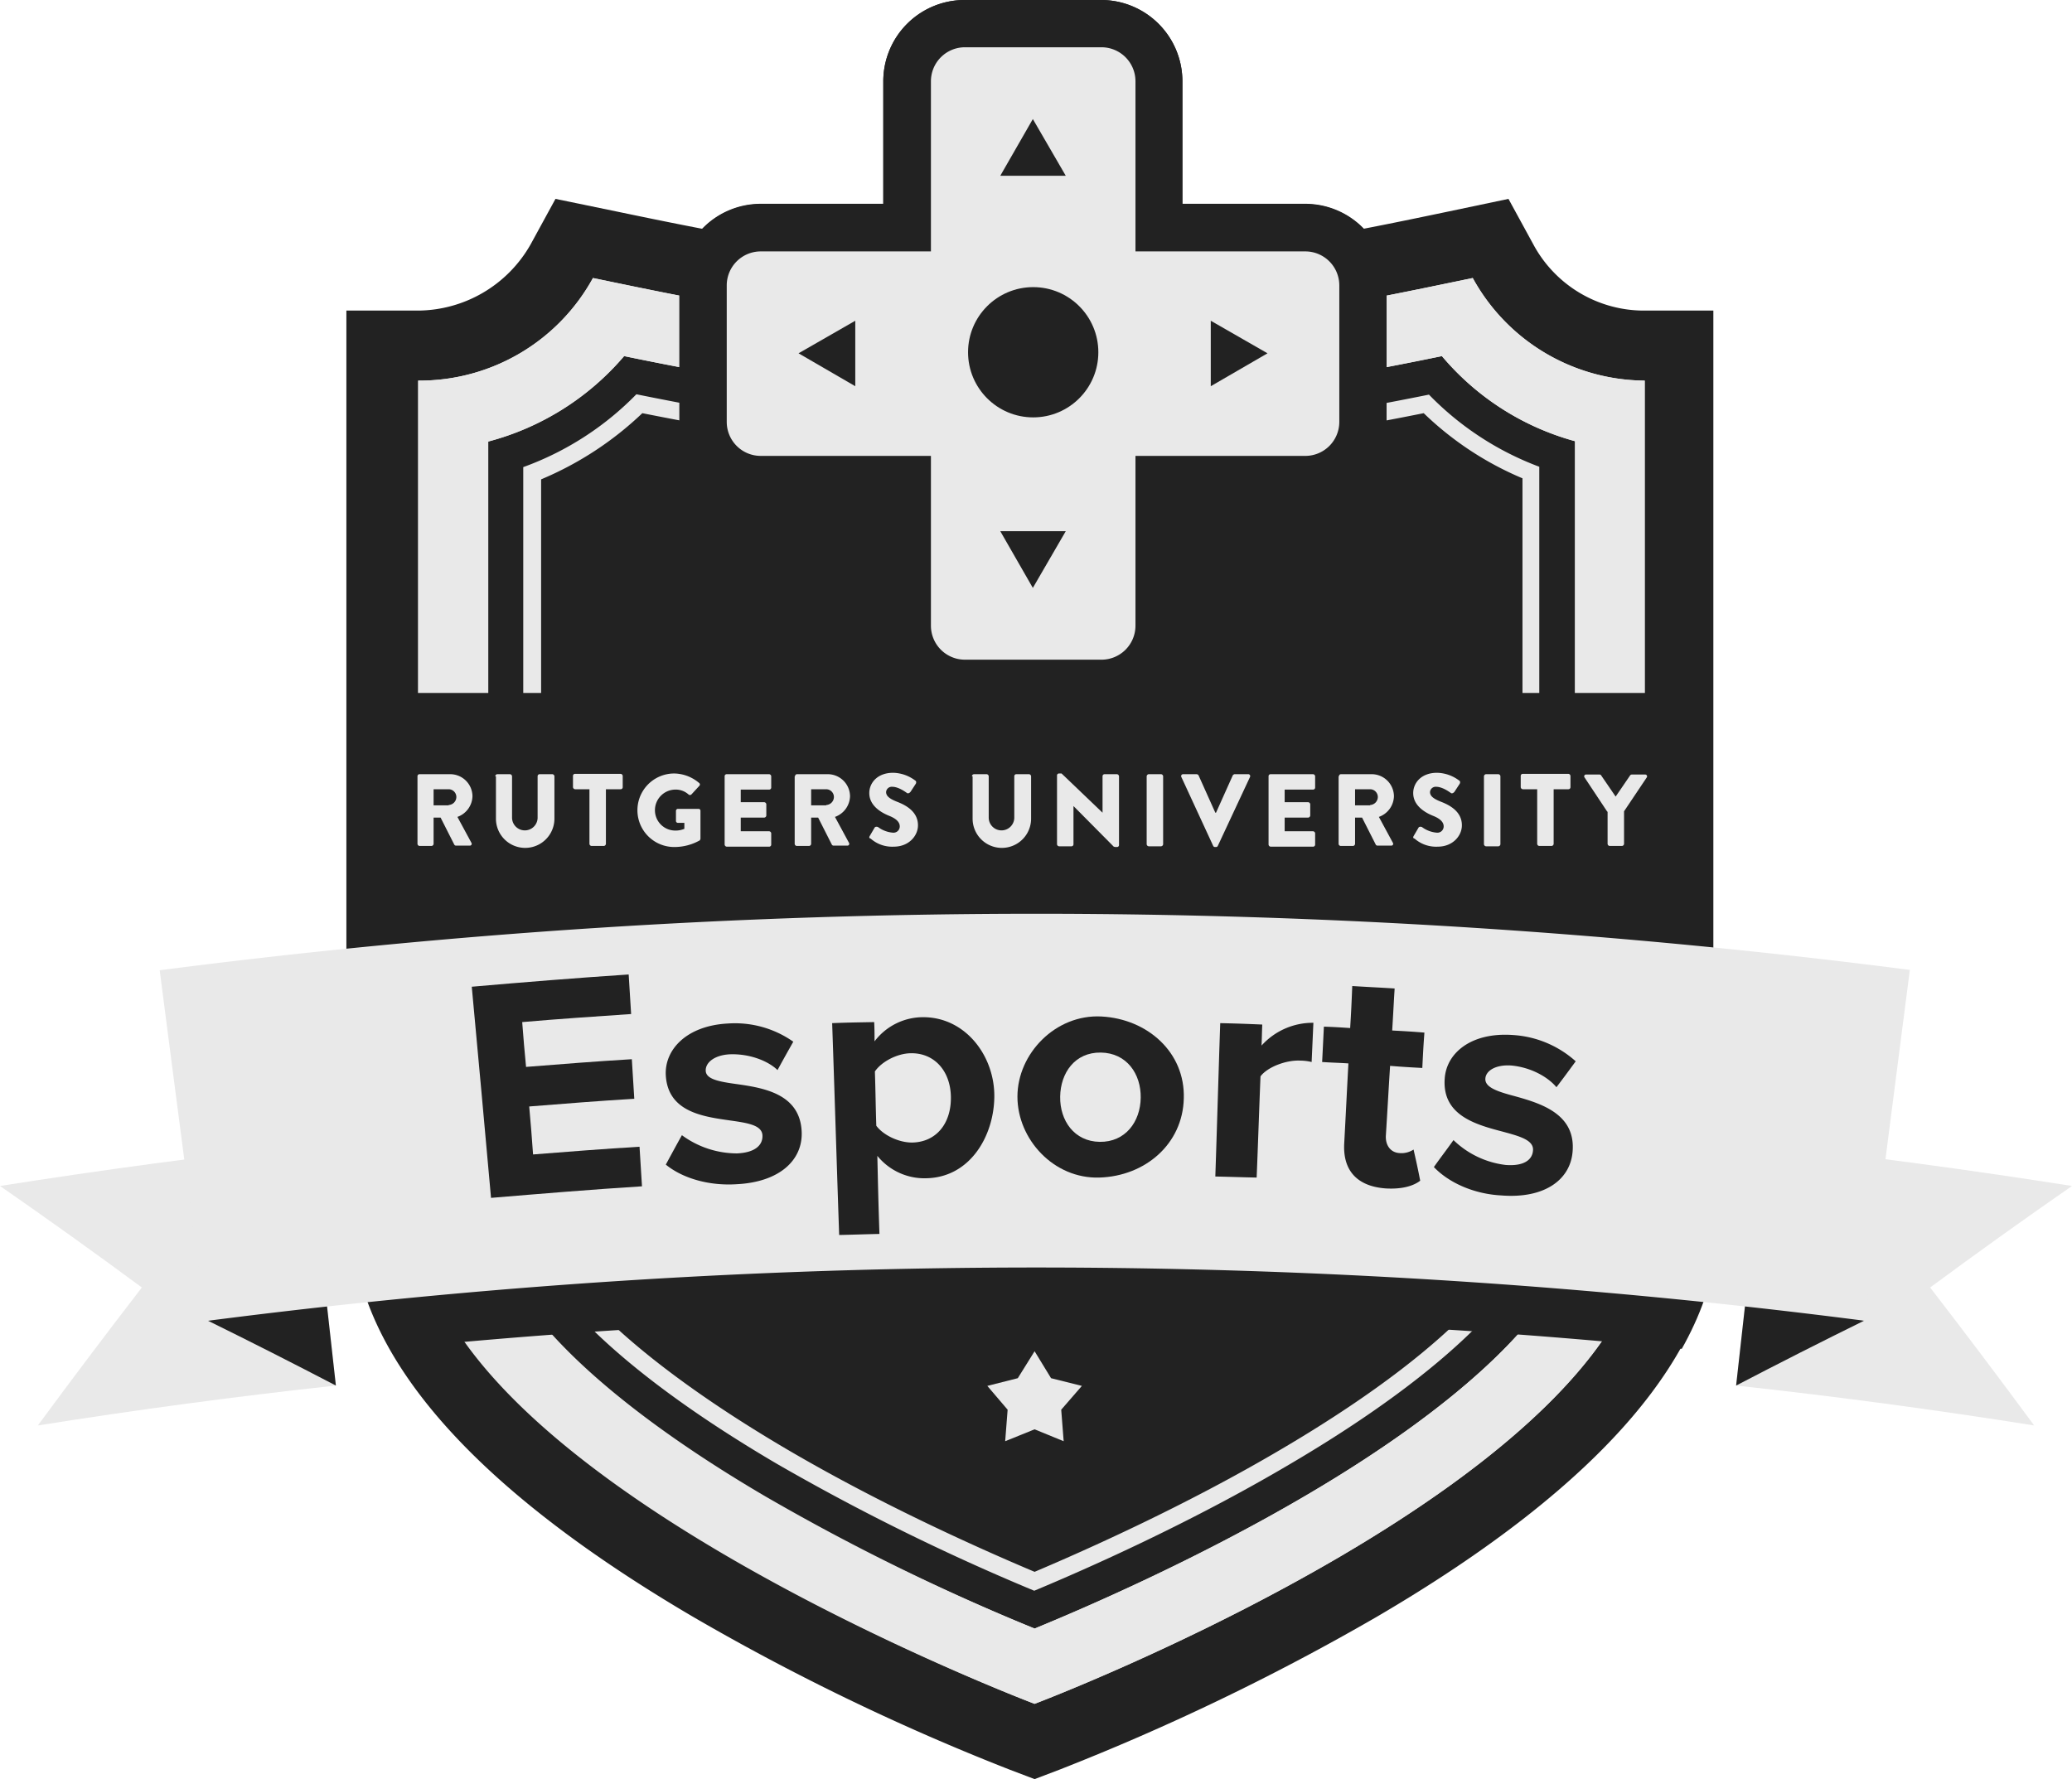 <svg xmlns="http://www.w3.org/2000/svg" xmlns:xlink="http://www.w3.org/1999/xlink" viewBox="0 0 591.6 508.1">
    <defs>
        <style type="text/css">.cls-1{fill:none;}.cls-2{fill:#222;}.cls-3{fill:#e9e9e9;}.cls-4{clip-path:url(#clip-path);}</style>
        <clipPath id="clip-path">
            <path class="cls-1" d="M489.8,340.1V87.8H469.2a35.6,35.6,0,0,1-31.4-18.5l-7.1-12.7-17.6,3.8c-30.6,6.4-72.4,15.2-118,15.2-46.4,0-89.2-8.9-120.5-15.4l-16-3.3-7.1,12.5c-6.4,11.7-18.9,18.5-32.6,18.5H99.8v278h3.4c9.1,32,40.8,64,94.6,95.6a690.39,690.39,0,0,0,90.5,43.9l7.1,2.8,7.1-2.6A667.56,667.56,0,0,0,393,462.1c64.6-37.8,97.7-76.2,97.7-114.1C490.7,344.9,490.8,342.4,489.8,340.1Z"/>
        </clipPath>
    </defs>
    <g id="Layer_2" data-name="Layer 2">
        <g id="Layer_1-2" data-name="Layer 1">
            <path class="cls-2" d="M420.3,79.4c-31.8,6.6-76,16.2-125.2,16.2S200.8,86,169,79.4a56.77,56.77,0,0,1-50.1,29.3V346.6h1.5v1c0,73,174.9,139.2,174.9,139.2s174.9-66,174.9-139v-1.1h-1.1v-238A55.89,55.89,0,0,1,420.3,79.4Z"/>
            <path class="cls-2" d="M295.4,508.1l-7.1-2.7a654.82,654.82,0,0,1-90.5-43.7c-53.8-31.6-85.5-63.5-94.6-95.2H98.9V88.7h20a37.24,37.24,0,0,0,32.6-18.9l7.1-13,16,3.3c31.3,6.5,74.1,15.5,120.5,15.5,45.6,0,87.4-8.7,118-15.1l17.6-3.7,7.1,13a35.86,35.86,0,0,0,31.4,18.9h20V340.1a24.72,24.72,0,0,1,1.2,7.6c0,37.9-32.8,76.3-97.4,114.1a667.31,667.31,0,0,1-90.5,43.6ZM140.5,347.5c0,21.8,28.3,50.9,77.6,79.8a628.26,628.26,0,0,0,77.4,37.9c13.9-5.7,46.1-19.5,77.8-38.1,43.3-25.4,70.2-50.9,76-71.4V126a76.76,76.76,0,0,1-37.8-24.3c-31.2,6.4-71.5,13.9-116.3,13.9s-85.6-7.4-117.2-13.9a76.52,76.52,0,0,1-38.9,24.4V346.6H120.6v20A20.14,20.14,0,0,0,140.5,347.5Z"/>
            <path class="cls-3" d="M178.2,101.7c31.6,6.5,72.2,13.9,117.1,13.9s85.2-7.5,116.4-13.9a75.77,75.77,0,0,0,38,24.3V353.6c-4.6,20.8-31.9,47.1-76.5,73.3-31.7,18.6-63.9,32.5-77.8,38.2a626.06,626.06,0,0,1-77.3-38c-49.3-29-77.6-58-77.6-79.8V347a20,20,0,0,1-20,19.1v-20h18.9v-220a76.65,76.65,0,0,0,38.8-24.4M420.5,79.4C388.7,86,344.4,95.6,295.2,95.6S201.1,86,169.3,79.4a56.45,56.45,0,0,1-49.9,29.3V346.1h1.1v1.2c0,73,174.9,139.3,174.9,139.3s174.9-66.1,174.9-139.2v-1.3h-.7V108.7a56.37,56.37,0,0,1-49.1-29.3Z"/>
            <path class="cls-3" d="M178.2,101.7c31.6,6.5,72.2,13.9,117.1,13.9s85.2-7.5,116.4-13.9a75.77,75.77,0,0,0,38,24.3V353.6c-4.6,20.8-31.9,47.1-76.5,73.3-31.7,18.7-63.9,32.5-77.8,38.2-13.8-5.6-46-19.4-77.9-38-49.6-29-78.1-58-78.1-79.8V126.1a76.65,76.65,0,0,0,38.8-24.4M420.5,79.4C388.7,86,344.4,95.6,295.2,95.6S201.1,86,169.3,79.4a56.45,56.45,0,0,1-49.9,29.3V347.3c0,73,176,139.3,176,139.3s174.9-66.1,174.9-139.2v-1.3h-.7V108.7a56.37,56.37,0,0,1-49.1-29.3Z"/>
            <path class="cls-3" d="M183.4,118c31.7,6.3,69.5,12.6,111.9,12.6,42.1,0,79.7-6.3,111.2-12.6a91.61,91.61,0,0,0,28.2,18.6V351.7c-2.1,6.9-13,29.3-68.9,62.2-27.3,16.1-55.1,28.5-70.4,35-15.4-6.5-43.5-19-70.9-35.1-23.8-14-42.9-28.2-55.2-41.1-13.4-14.1-14.8-22.4-14.8-25.3v-.6h0V136.9A95,95,0,0,0,183.4,118m-1.7-5.4a85.94,85.94,0,0,1-32.3,20.8V347.3c0,13.7,19,39.4,72.5,70.8a632.73,632.73,0,0,0,73.4,36.2c15.1-6.3,44.3-19.2,72.9-36.1,47.3-27.8,67.5-51.3,71.3-65.8V133.3A85.74,85.74,0,0,1,408,112.7c-30.8,6.2-69.7,13-112.9,13s-82.2-6.8-113.4-13.1Z"/>
            <rect class="cls-2" x="110" y="197.9" width="372" height="72"/>
            <path class="cls-3" d="M119.2,221.7a.58.58,0,0,1,.6-.6h8.7a6.36,6.36,0,0,1,6.4,6.3,6.45,6.45,0,0,1-4.3,5.9l4,7.4a.52.52,0,0,1-.5.8h-3.9a.55.55,0,0,1-.5-.3l-3.9-7.7h-2V241a.65.65,0,0,1-.6.6h-3.4a.65.65,0,0,1-.6-.6Zm8.9,8.2a2.31,2.31,0,0,0,2.2-2.3,2.22,2.22,0,0,0-2.2-2.2h-4.3V230h4.3Z"/>
            <path class="cls-3" d="M141.4,221.7a.65.65,0,0,1,.6-.6h3.6a.65.65,0,0,1,.6.6v11.8a3.65,3.65,0,1,0,7.3,0V221.7a.58.58,0,0,1,.6-.6h3.6a.65.65,0,0,1,.6.6v12.1a8.35,8.35,0,0,1-16.7,0V221.7Z"/>
            <path class="cls-3" d="M168.4,225.4h-4.2a.65.65,0,0,1-.6-.6v-3.2a.58.58,0,0,1,.6-.6h13a.65.65,0,0,1,.6.6v3.2a.58.58,0,0,1-.6.6H173V241a.65.65,0,0,1-.6.6h-3.5a.65.65,0,0,1-.6-.6V225.4Z"/>
            <path class="cls-3" d="M192.5,220.9a11.22,11.22,0,0,1,7.1,2.7.53.53,0,0,1,.1.8l-2.3,2.5a.61.61,0,0,1-.8,0,5.44,5.44,0,0,0-3.8-1.4,5.89,5.89,0,0,0-5.8,5.9,5.8,5.8,0,0,0,5.8,5.8,6.3,6.3,0,0,0,2.6-.5V235h-1.8a.56.56,0,0,1-.6-.5v-2.9a.58.58,0,0,1,.6-.6h5.9a.56.56,0,0,1,.5.6v7.9a1.06,1.06,0,0,1-.2.5,14.8,14.8,0,0,1-7.3,1.9,10.5,10.5,0,0,1,0-21Z"/>
            <path class="cls-3" d="M206.9,221.7a.58.58,0,0,1,.6-.6h12.1a.65.65,0,0,1,.6.6v3.2a.58.58,0,0,1-.6.6h-8.1v3.6h6.7a.65.65,0,0,1,.6.6v3.2a.65.65,0,0,1-.6.6h-6.7v3.9h8.1a.65.65,0,0,1,.6.6v3.2a.58.58,0,0,1-.6.6H207.5a.65.65,0,0,1-.6-.6Z"/>
            <path class="cls-3" d="M227,221.7a.58.58,0,0,1,.6-.6h8.7a6.36,6.36,0,0,1,6.4,6.3,6.45,6.45,0,0,1-4.3,5.9l4,7.4a.52.52,0,0,1-.5.8H238a.55.55,0,0,1-.5-.3l-3.9-7.7h-2V241a.65.65,0,0,1-.6.6h-3.5a.65.65,0,0,1-.6-.6V221.7Zm8.9,8.2a2.31,2.31,0,0,0,2.2-2.3,2.22,2.22,0,0,0-2.2-2.2h-4.3V230h4.3Z"/>
            <path class="cls-3" d="M248.3,238.8l1.4-2.4c.2-.4.8-.3,1-.2a8.18,8.18,0,0,0,4.2,1.6,1.79,1.79,0,0,0,2-1.8q0-1.8-3-3c-2.5-1-5.7-3-5.7-6.5,0-2.9,2.3-5.8,6.8-5.8a10.82,10.82,0,0,1,6.3,2.2c.4.2.3.7.2.9l-1.5,2.3c-.2.3-.7.6-1,.4s-2.4-1.8-4.2-1.8a1.62,1.62,0,0,0-1.8,1.5c0,1.1.9,1.9,3.2,2.8s5.9,2.7,5.9,6.7c0,3-2.6,6.1-6.9,6.1a9.25,9.25,0,0,1-6.6-2.3C248.2,239.4,248.1,239.2,248.3,238.8Z"/>
            <path class="cls-3" d="M277.5,221.7a.65.65,0,0,1,.6-.6h3.6a.65.65,0,0,1,.6.6v11.8a3.65,3.65,0,1,0,7.3,0V221.7a.58.58,0,0,1,.6-.6h3.6a.65.65,0,0,1,.6.6v12.1a8.35,8.35,0,0,1-16.7,0V221.7Z"/>
            <path class="cls-3" d="M301.8,221.4a.56.56,0,0,1,.6-.5h.7l11.7,11.2h0V221.7a.58.58,0,0,1,.6-.6h3.5a.65.65,0,0,1,.6.6v19.7a.56.56,0,0,1-.6.5h-.5c-.1,0-.3-.1-.4-.1l-11.5-11.6h0v10.9a.58.58,0,0,1-.6.6h-3.5a.65.65,0,0,1-.6-.6Z"/>
            <path class="cls-3" d="M327.4,221.7a.65.65,0,0,1,.6-.6h3.5a.65.65,0,0,1,.6.6v19.4a.65.65,0,0,1-.6.6H328a.65.65,0,0,1-.6-.6Z"/>
            <path class="cls-3" d="M337.3,221.9a.55.55,0,0,1,.5-.8h3.9a.85.85,0,0,1,.5.3l4.8,10.7h.2l4.8-10.7a.85.85,0,0,1,.5-.3h3.9a.55.55,0,0,1,.5.8l-9.2,19.7a.55.55,0,0,1-.5.3h-.3a.55.55,0,0,1-.5-.3Z"/>
            <path class="cls-3" d="M362.2,221.7a.58.58,0,0,1,.6-.6h12.1a.65.65,0,0,1,.6.6v3.2a.58.58,0,0,1-.6.6h-8.1v3.6h6.7a.65.65,0,0,1,.6.6v3.2a.65.65,0,0,1-.6.6h-6.7v3.9h8.1a.65.65,0,0,1,.6.6v3.2a.58.58,0,0,1-.6.6H362.8a.65.65,0,0,1-.6-.6Z"/>
            <path class="cls-3" d="M382.3,221.7a.58.58,0,0,1,.6-.6h8.7a6.36,6.36,0,0,1,6.4,6.3,6.45,6.45,0,0,1-4.3,5.9l4,7.4a.52.52,0,0,1-.5.8h-3.9a.55.55,0,0,1-.5-.3l-3.9-7.7h-2V241a.65.65,0,0,1-.6.6h-3.5a.65.65,0,0,1-.6-.6V221.7Zm8.9,8.2a2.31,2.31,0,0,0,2.2-2.3,2.22,2.22,0,0,0-2.2-2.2h-4.3V230h4.3Z"/>
            <path class="cls-3" d="M403.6,238.8l1.4-2.4c.2-.4.8-.3,1-.2a8.18,8.18,0,0,0,4.2,1.6,1.79,1.79,0,0,0,2-1.8q0-1.8-3-3c-2.5-1-5.7-3-5.7-6.5,0-2.9,2.3-5.8,6.8-5.8a10.82,10.82,0,0,1,6.3,2.2c.4.2.3.7.2.9l-1.5,2.3c-.2.3-.7.6-1,.4s-2.4-1.8-4.2-1.8a1.62,1.62,0,0,0-1.8,1.5c0,1.1.9,1.9,3.2,2.8s5.9,2.7,5.9,6.7c0,3-2.6,6.1-6.9,6.1a9.25,9.25,0,0,1-6.6-2.3C403.5,239.4,403.4,239.2,403.6,238.8Z"/>
            <path class="cls-3" d="M423.7,221.7a.65.65,0,0,1,.6-.6h3.5a.65.65,0,0,1,.6.6v19.4a.65.65,0,0,1-.6.6h-3.5a.65.65,0,0,1-.6-.6Z"/>
            <path class="cls-3" d="M439,225.4h-4.2a.65.65,0,0,1-.6-.6v-3.2a.58.58,0,0,1,.6-.6h13a.65.65,0,0,1,.6.6v3.2a.58.58,0,0,1-.6.6h-4.2V241a.65.65,0,0,1-.6.6h-3.5a.65.65,0,0,1-.6-.6V225.4Z"/>
            <path class="cls-3" d="M458.9,231.8l-6.5-9.8a.52.52,0,0,1,.5-.8h3.8a.55.55,0,0,1,.5.3l4.1,6,4.1-6a.62.62,0,0,1,.5-.3h3.8a.53.53,0,0,1,.5.8l-6.5,9.7V241a.65.65,0,0,1-.6.6h-3.5a.65.65,0,0,1-.6-.6v-9.2Z"/>
            <polygon class="cls-3" points="295.4 385.9 300.1 393.6 308.9 395.8 303 402.6 303.7 411.6 295.4 408.2 287 411.6 287.7 402.6 281.9 395.8 290.6 393.6 295.4 385.9"/>
            <path class="cls-2" d="M275.5,13.5h39a9.71,9.71,0,0,1,9.7,9.7V178.7a9.71,9.71,0,0,1-9.7,9.7h-39a9.71,9.71,0,0,1-9.7-9.7V23.2A9.71,9.71,0,0,1,275.5,13.5Z"/>
            <path class="cls-2" d="M314.4,201.9h-39a23.22,23.22,0,0,1-23.2-23.2V23.2A23.22,23.22,0,0,1,275.4,0h39a23.22,23.22,0,0,1,23.2,23.2V178.7A23.22,23.22,0,0,1,314.4,201.9Zm-35.1-27h31.3V27H279.3Z"/>
            <polygon class="cls-2" points="304.3 151.7 294.9 167.9 285.6 151.7 304.3 151.7"/>
            <polygon class="cls-2" points="294.9 194.9 262.2 138.2 327.7 138.2 294.9 194.9"/>
            <path class="cls-2" d="M382.4,81.5v39a9.71,9.71,0,0,1-9.7,9.7H217.2a9.71,9.71,0,0,1-9.7-9.7v-39a9.71,9.71,0,0,1,9.7-9.7H372.7A9.71,9.71,0,0,1,382.4,81.5Z"/>
            <path class="cls-2" d="M372.7,143.6H217.2A23.22,23.22,0,0,1,194,120.4v-39a23.22,23.22,0,0,1,23.2-23.2H372.7a23.22,23.22,0,0,1,23.2,23.2v39A23.22,23.22,0,0,1,372.7,143.6ZM221,116.6H368.8V85.3H221Z"/>
            <polygon class="cls-2" points="244.2 110.3 228 100.9 244.2 91.6 244.2 110.3"/>
            <polygon class="cls-2" points="257.7 133.7 201 100.9 257.7 68.2 257.7 133.7"/>
            <polygon class="cls-2" points="285.6 50.2 294.9 34 304.3 50.2 285.6 50.2"/>
            <polygon class="cls-2" points="327.7 63.7 262.2 63.7 294.9 7 327.7 63.7"/>
            <polygon class="cls-2" points="345.7 91.6 361.9 100.9 345.7 110.3 345.7 91.6"/>
            <polygon class="cls-2" points="332.2 133.7 332.2 68.2 388.9 100.9 332.2 133.7"/>
            <path class="cls-2" d="M314.4,13.5a9.71,9.71,0,0,1,9.7,9.7V178.7a9.71,9.71,0,0,1-9.7,9.7h-39a9.71,9.71,0,0,1-9.7-9.7V23.2a9.71,9.71,0,0,1,9.7-9.7h39m0-13.5h-39a23.22,23.22,0,0,0-23.2,23.2V178.7a23.22,23.22,0,0,0,23.2,23.2h39a23.22,23.22,0,0,0,23.2-23.2V23.2A23.22,23.22,0,0,0,314.4,0Z"/>
            <path class="cls-2" d="M304.3,151.7l-9.4,16.2-9.4-16.2h18.8m23.4-13.5H262.2l11.7,20.3,9.4,16.2L295,195l11.7-20.3,9.4-16.2,11.6-20.3Z"/>
            <path class="cls-2" d="M372.7,71.8a9.71,9.71,0,0,1,9.7,9.7v39a9.71,9.71,0,0,1-9.7,9.7H217.2a9.71,9.71,0,0,1-9.7-9.7v-39a9.71,9.71,0,0,1,9.7-9.7H372.7m0-13.5H217.2A23.22,23.22,0,0,0,194,81.5v39a23.22,23.22,0,0,0,23.2,23.2H372.7a23.22,23.22,0,0,0,23.2-23.2v-39a23.22,23.22,0,0,0-23.2-23.2Z"/>
            <path class="cls-2" d="M244.2,91.6v18.7L228,100.9l16.2-9.3m13.5-23.4L237.4,79.9l-16.2,9.4L200.9,101l20.3,11.7,16.2,9.4,20.3,11.7V68.2Z"/>
            <path class="cls-2" d="M294.9,34l9.4,16.2H285.6L294.9,34m0-27L283.2,27.3l-9.4,16.2L262.1,63.8h65.5L315.9,43.5l-9.4-16.2L294.9,7Z"/>
            <path class="cls-2" d="M345.7,91.6l16.2,9.4-16.2,9.4V91.6M332.2,68.2v65.5L352.5,122l16.2-9.4L389,100.9,368.7,89.2l-16.2-9.4L332.2,68.2Z"/>
            <path class="cls-3" d="M275.5,13.5h39a9.71,9.71,0,0,1,9.7,9.7V178.7a9.71,9.71,0,0,1-9.7,9.7h-39a9.71,9.71,0,0,1-9.7-9.7V23.2A9.71,9.71,0,0,1,275.5,13.5Z"/>
            <polygon class="cls-2" points="304.3 151.7 294.9 167.9 285.6 151.7 304.3 151.7"/>
            <path class="cls-3" d="M382.4,81.5v39a9.71,9.71,0,0,1-9.7,9.7H217.2a9.71,9.71,0,0,1-9.7-9.7v-39a9.71,9.71,0,0,1,9.7-9.7H372.7A9.71,9.71,0,0,1,382.4,81.5Z"/>
            <polygon class="cls-2" points="244.2 110.3 228 100.9 244.2 91.6 244.2 110.3"/>
            <polygon class="cls-2" points="285.6 50.2 294.9 34 304.3 50.2 285.6 50.2"/>
            <polygon class="cls-2" points="345.7 91.6 361.9 100.9 345.7 110.3 345.7 91.6"/>
            <circle class="cls-2" cx="295" cy="100.6" r="18.6"/>
            <g class="cls-4">
                <path class="cls-2" d="M0,352.7q20.55,14.25,40.5,29-15.15,19.65-29.7,39.4c28.3-4.5,56.6-8.3,85.1-11.4-2.5-22.9-5.1-45.9-7.6-68.8C58.8,344.1,29.3,348.1,0,352.7Z"/>
                <path class="cls-2" d="M59.2,391.1c12.4,6.1,24.6,12.3,36.7,18.6-1.1-9.6-2.1-19.1-3.2-28.7C92.6,380.9,58.6,391.7,59.2,391.1Z"/>
                <path class="cls-2" d="M591.6,352.7q-20.55,14.25-40.5,29,15.15,19.65,29.7,39.4c-28.3-4.5-56.6-8.3-85.1-11.4,2.5-22.9,5.1-45.9,7.6-68.8C532.8,344.1,562.3,348.1,591.6,352.7Z"/>
                <path class="cls-2" d="M532.4,391.1c-12.4,6.1-24.6,12.3-36.7,18.6,1.1-9.6,2.1-19.1,3.2-28.7C499,380.9,533,391.7,532.4,391.1Z"/>
                <path class="cls-2" d="M532.4,391.2a1846.18,1846.18,0,0,0-473.8.1c-4.3-33.4-8.7-66.8-13-100.2a1948.22,1948.22,0,0,1,499.7-.1Z"/>
            </g>
            <path class="cls-3" d="M0,338.7q20.55,14.25,40.5,29-15.15,19.65-29.7,39.4c28.3-4.5,56.6-8.3,85.1-11.4-2.5-22.9-5.1-45.9-7.6-68.8C58.8,330.1,29.3,334.1,0,338.7Z"/>
            <path class="cls-2" d="M59.2,377.1c12.4,6.1,24.6,12.3,36.7,18.6-1.1-9.6-2.1-19.1-3.2-28.7C92.6,366.9,58.6,377.7,59.2,377.1Z"/>
            <path class="cls-3" d="M591.6,338.7q-20.55,14.25-40.5,29,15.15,19.65,29.7,39.4c-28.3-4.5-56.6-8.3-85.1-11.4,2.5-22.9,5.1-45.9,7.6-68.8C532.8,330.1,562.3,334.1,591.6,338.7Z"/>
            <path class="cls-2" d="M532.4,377.1c-12.4,6.1-24.6,12.3-36.7,18.6,1.1-9.6,2.1-19.1,3.2-28.7C499,366.9,533,377.7,532.4,377.1Z"/>
            <path class="cls-3" d="M532.4,377.2a1846.18,1846.18,0,0,0-473.8.1c-4.3-33.4-8.7-66.8-13-100.2a1948.22,1948.22,0,0,1,499.7-.1Z"/>
            <path class="cls-2" d="M140.2,342.1q-2.7-30.15-5.5-60.3c14.9-1.3,29.8-2.5,44.8-3.5.3,4.5.4,6.8.7,11.3-10.4.7-20.7,1.4-31.1,2.3.4,5.1.6,7.7,1.1,12.8,10.1-.8,20.1-1.6,30.2-2.2.3,4.5.4,6.8.7,11.3-10,.6-20,1.4-30,2.2.5,5.5.7,8.2,1.1,13.7,10.1-.8,20.3-1.6,30.4-2.2.3,4.5.4,6.8.7,11.3C169,339.7,154.6,340.9,140.2,342.1Z"/>
            <path class="cls-2" d="M190.1,332.6c1.8-3.3,2.7-5,4.6-8.4a26.59,26.59,0,0,0,15.7,5.2c5.1-.2,7.4-2.3,7.3-5.1-.1-3-4.3-3.6-9.2-4.3-7.7-1.1-17.8-2.4-18.4-12.9-.4-7.3,5.9-14.2,17.8-14.8a28.94,28.94,0,0,1,18.6,5.2c-1.8,3.2-2.7,4.8-4.5,8.1-2.8-2.7-8.1-4.7-13.6-4.5-4.3.2-7,2.3-6.9,4.7s3.7,3.1,8.8,3.8c7.8,1.1,18.2,2.8,18.6,13.7.3,8-6.3,14.3-18.6,14.9C202.6,338.7,195,336.6,190.1,332.6Z"/>
            <path class="cls-2" d="M250.5,330.1c.2,8.9.3,13.4.6,22.3-4.6.1-6.9.2-11.5.3-.7-20.2-1.3-40.4-2-60.5,4.8-.2,7.2-.2,12-.3.1,2.2.1,3.3.1,5.5a17.38,17.38,0,0,1,13.9-6.9c12.1,0,20.4,11.1,20.3,22.7-.1,11.2-6.9,23.1-19.5,23.3A17.3,17.3,0,0,1,250.5,330.1Zm21-16.8c-.1-7.5-4.8-12.7-11.6-12.5-3.8.1-8.2,2.4-10.1,5.2.2,6.2.2,9.3.4,15.5,2,2.7,6.4,4.8,10.2,4.8C267.2,326.2,271.6,321,271.5,313.3Z"/>
            <path class="cls-2" d="M290.5,313.2c0-12.3,10.9-23.6,24-22.9s23.9,10.2,23.5,23.4c-.3,13-11,22.2-24.1,22.6S290.5,325.3,290.5,313.2Zm35.2.3c.1-6.8-4-12.8-11.4-12.9s-11.5,5.8-11.6,12.6,4,12.8,11.3,12.9S325.6,320.4,325.7,313.5Z"/>
            <path class="cls-2" d="M347,336c.5-14.6.9-29.2,1.4-43.8,4.8.1,7.2.2,12,.4-.1,2.4-.1,3.6-.2,6a19.68,19.68,0,0,1,14.8-6.5c-.2,4.5-.3,6.7-.5,11.2a14.13,14.13,0,0,0-3.3-.4c-3.9-.2-9.3,1.8-11.3,4.5-.4,9.6-.7,19.3-1.1,28.9C354,336.2,351.7,336.1,347,336Z"/>
            <path class="cls-2" d="M383.8,326.6c.5-9.1.7-13.7,1.2-22.9-3-.2-4.5-.2-7.5-.4.2-4,.3-6,.5-10.1,3,.1,4.5.2,7.5.4.3-4.8.4-7.2.6-12,4.8.3,7.3.4,12.1.7-.3,4.8-.4,7.2-.7,12,3.7.2,5.5.3,9.2.6-.3,4-.4,6-.6,10.1-3.7-.2-5.5-.3-9.2-.6-.5,7.9-.7,11.9-1.2,19.8-.2,2.7,1.2,4.9,3.8,5.1a6.33,6.33,0,0,0,4.1-1c.8,3.5,1.2,5.3,1.9,8.9-1.8,1.4-5,2.5-9.9,2.2C387.6,338.8,383.4,334.4,383.8,326.6Z"/>
            <path class="cls-2" d="M409.4,333.3c2.2-3.1,3.4-4.6,5.6-7.7a25.82,25.82,0,0,0,14.9,7.1c5.1.4,7.6-1.4,7.8-4.1.3-3-3.8-4.1-8.6-5.4-7.6-2-17.4-4.6-16.6-15.2.5-7.3,7.6-13.3,19.6-12.4a29.51,29.51,0,0,1,17.8,7.5c-2.2,3-3.3,4.5-5.5,7.4-2.5-3-7.4-5.7-12.9-6.2-4.3-.3-7.3,1.4-7.4,3.8s3.3,3.6,8.2,4.9c7.6,2.1,17.7,5.1,16.7,16-.7,8-8.1,13.4-20.4,12.4C421,341,413.8,337.9,409.4,333.3Z"/>
        </g>
    </g>
</svg>